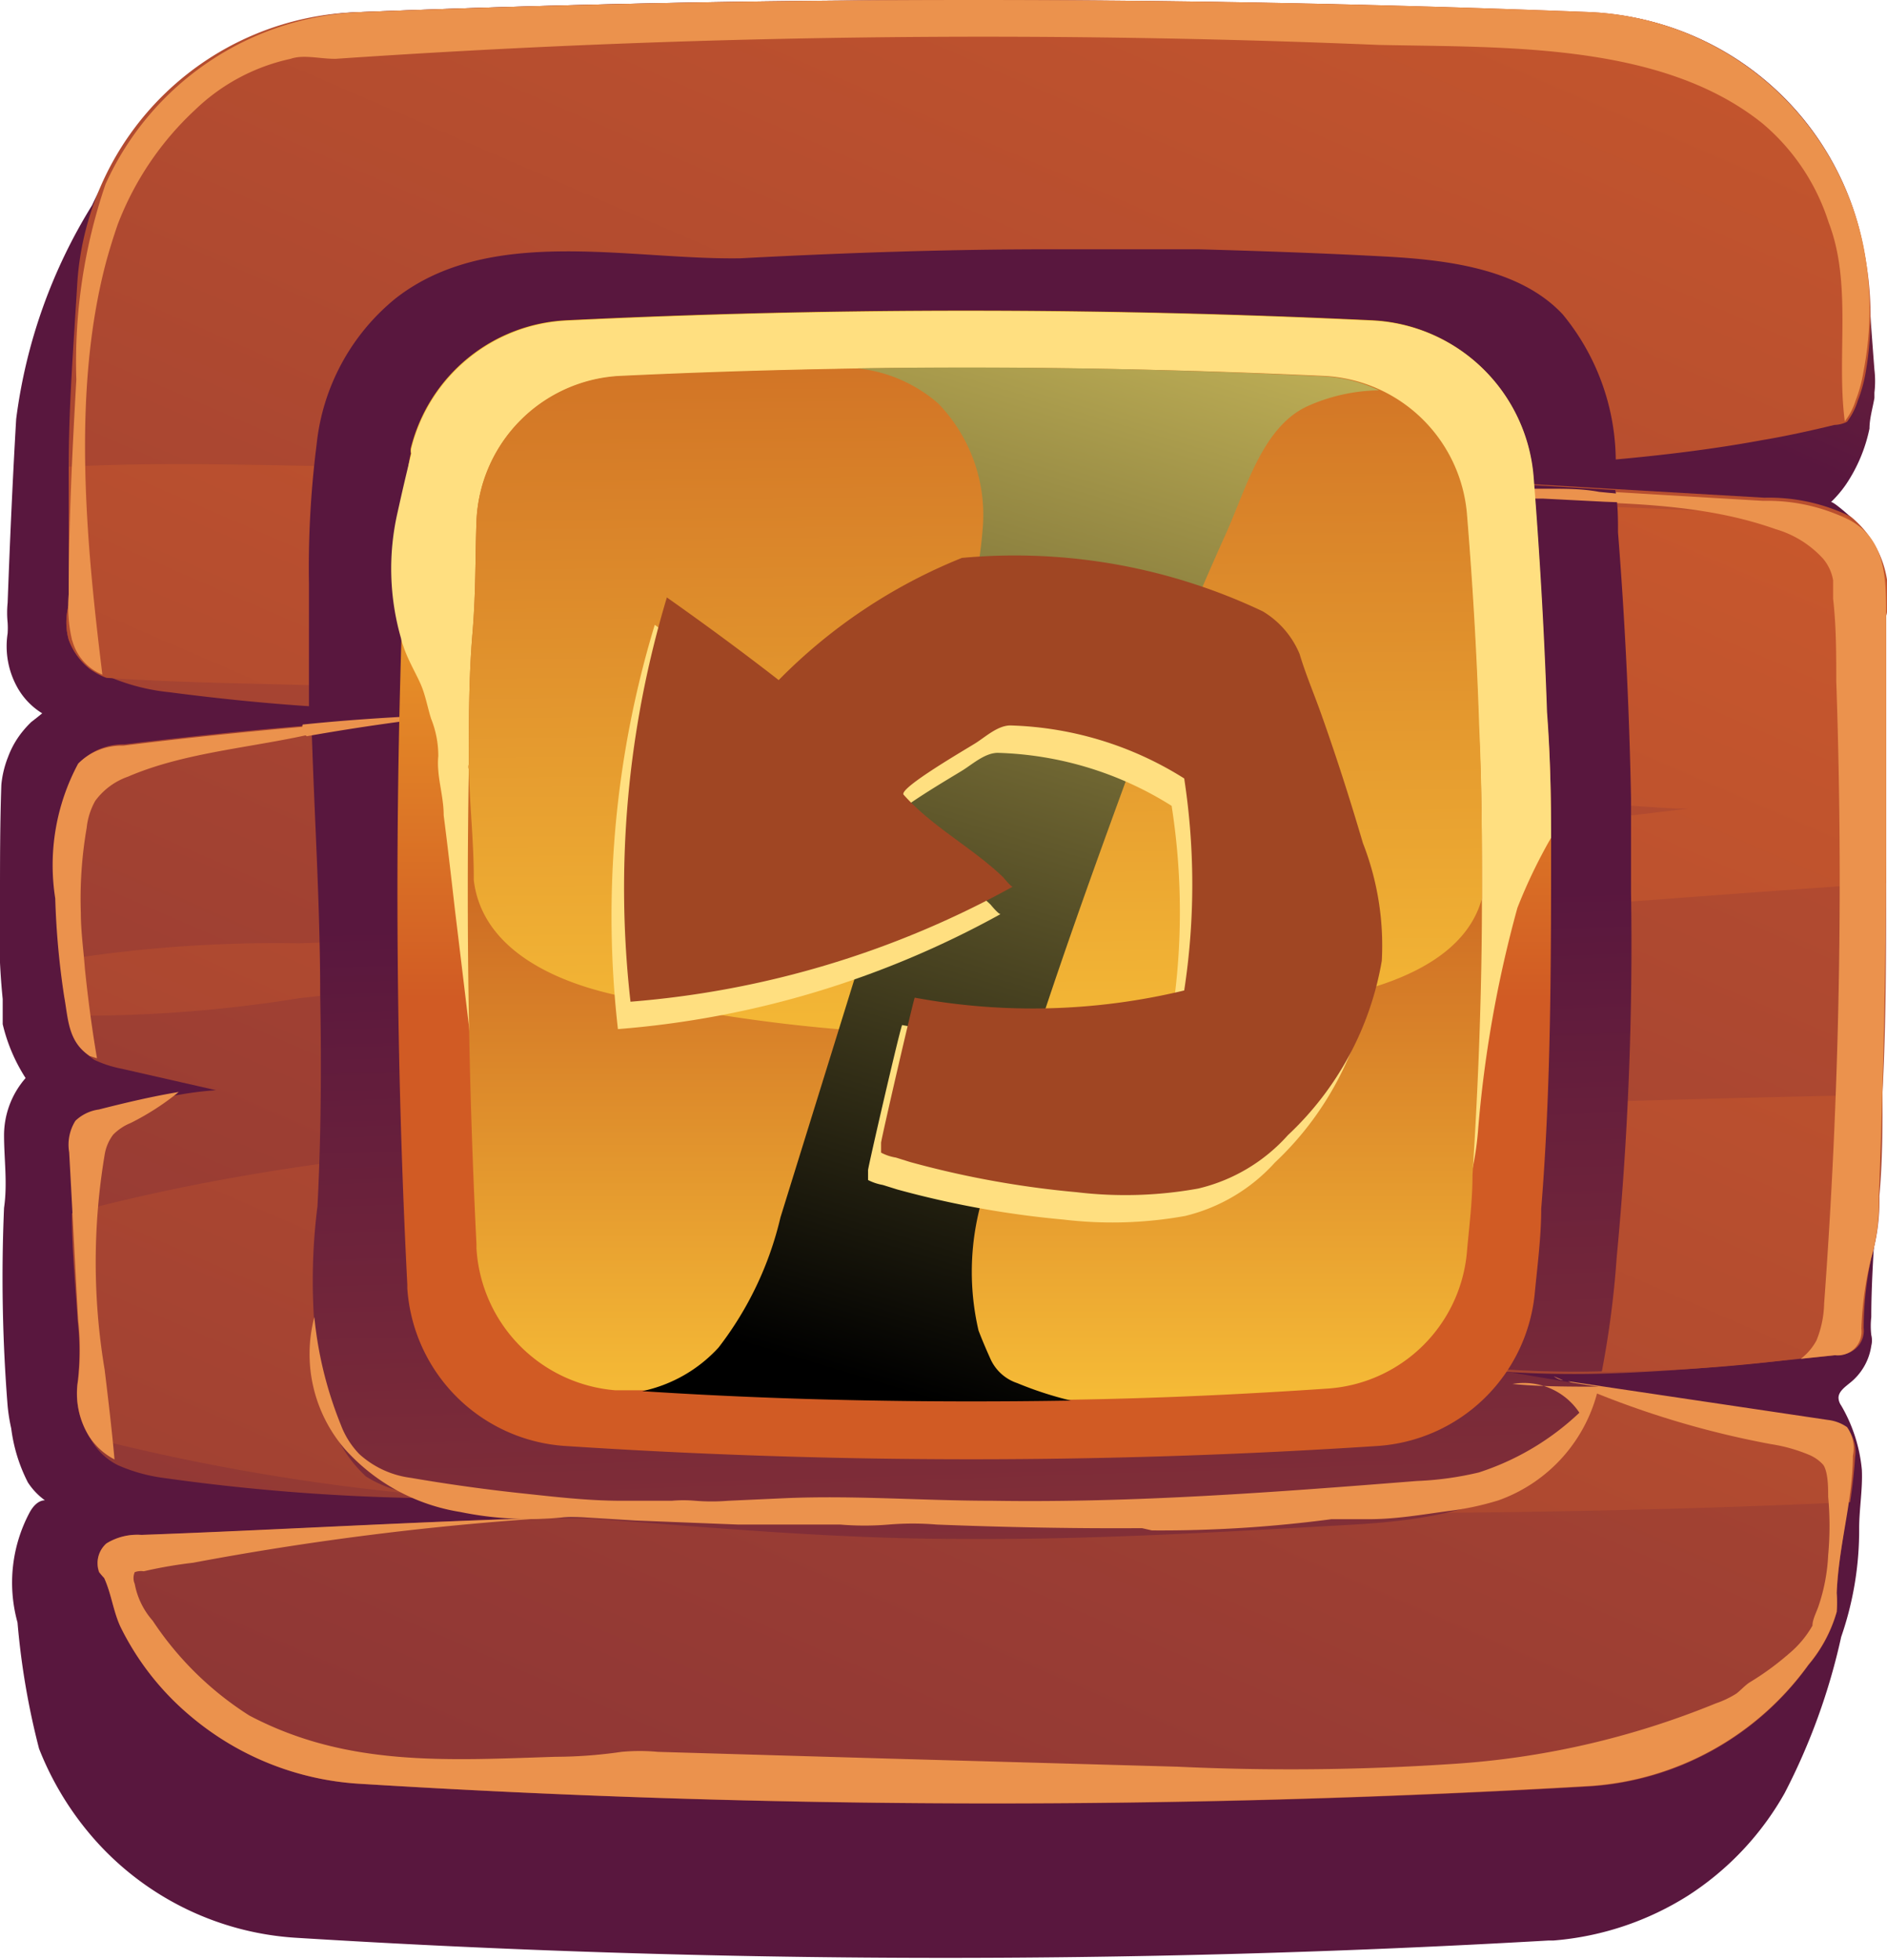 <svg xmlns="http://www.w3.org/2000/svg" xmlns:xlink="http://www.w3.org/1999/xlink" viewBox="0 0 42.02 43.63"><defs><linearGradient id="Áåçûìÿííûé_ãðàäèåíò_3" x1="40.5" y1="-21.37" x2="28.59" y2="5.12" gradientUnits="userSpaceOnUse"><stop offset="0" stop-color="#cf5c2b"/><stop offset="1" stop-color="#59173e"/></linearGradient><linearGradient id="Áåçûìÿííûé_ãðàäèåíò_3-2" x1="35.48" y1="-11.94" x2="-6.68" y2="85.4" xlink:href="#Áåçûìÿííûé_ãðàäèåíò_3"/><linearGradient id="Áåçûìÿííûé_ãðàäèåíò_3-3" x1="30.85" y1="0.08" x2="-11.32" y2="97.42" xlink:href="#Áåçûìÿííûé_ãðàäèåíò_3"/><linearGradient id="Áåçûìÿííûé_ãðàäèåíò_3-4" x1="22.84" y1="60.91" x2="21.55" y2="20.22" xlink:href="#Áåçûìÿííûé_ãðàäèåíò_3"/><linearGradient id="Áåçûìÿííûé_ãðàäèåíò_7" x1="21.69" y1="5.87" x2="21.69" y2="22.22" gradientUnits="userSpaceOnUse"><stop offset="0" stop-color="#ffca2b"/><stop offset="1" stop-color="#d15b24"/></linearGradient><linearGradient id="Áåçûìÿííûé_ãðàäèåíò_12" x1="21.69" y1="33.87" x2="21.69" y2="19.4" gradientUnits="userSpaceOnUse"><stop offset="0" stop-color="#ffce3b"/><stop offset="1" stop-color="#cc6923"/></linearGradient><linearGradient id="Áåçûìÿííûé_ãðàäèåíò_12-2" x1="21.78" y1="27.93" x2="21.6" y2="5.64" xlink:href="#Áåçûìÿííûé_ãðàäèåíò_12"/><linearGradient id="Áåçûìÿííûé_ãðàäèåíò_11" x1="27.34" y1="0.32" x2="18.28" y2="30.45" gradientUnits="userSpaceOnUse"><stop offset="0" stop-color="#f2de6d"/><stop offset="1"/></linearGradient></defs><g style="isolation:isolate"><g id="Calque_2" data-name="Calque 2"><g id="layer_1" data-name="layer 1"><path d="M41.59,6.22A6.45,6.45,0,0,0,35.42.28Q21.65-.27,8,.27A6.36,6.36,0,0,0,6.06.65a6.51,6.51,0,0,0-.89.4A8.24,8.24,0,0,0,2.05,4.57,11.88,11.88,0,0,0,.36,9.33C.28,10.7.22,12.06.17,13.42a2.16,2.16,0,0,0,0,.44,1.93,1.93,0,0,1,0,.24,1.88,1.88,0,0,0,.22,1.21,1.58,1.58,0,0,0,.55.57s-.21.17-.24.19a2.29,2.29,0,0,0-.21.23,2,2,0,0,0-.31.55,2.25,2.25,0,0,0-.15.62C0,18.32,0,19.17,0,20a15.2,15.2,0,0,0,.06,2.24c0,.19,0,.37,0,.56A3.85,3.85,0,0,0,.57,24a1.94,1.94,0,0,0-.48,1.27c0,.54.08,1.07,0,1.62a36.07,36.07,0,0,0,.08,4.41,4,4,0,0,0,.08.5A3.63,3.63,0,0,0,.62,33,1.49,1.49,0,0,0,1,33.4c-.15,0-.27.14-.34.27a3.32,3.32,0,0,0-.27,2.45,16.85,16.85,0,0,0,.48,2.81A6.82,6.82,0,0,0,2.15,41a6.53,6.53,0,0,0,4.46,2.14,233.71,233.71,0,0,0,27.87.06h.11a6.6,6.6,0,0,0,3-1,6.52,6.52,0,0,0,2.15-2.28A14.15,14.15,0,0,0,41,36.44a7.25,7.25,0,0,0,.4-2.41c0-.44.08-.87.06-1.31A3.46,3.46,0,0,0,41,31.29a.32.32,0,0,1-.06-.17c0-.14.14-.24.25-.33a1.29,1.29,0,0,0,.48-.83.49.49,0,0,0,0-.24,1.75,1.75,0,0,1,0-.4c0-1,.1-2,.13-3s.08-2.21.11-3.32,0-2.19,0-3.28,0-2.16,0-3.24c0-.53,0-1.06,0-1.6,0-.26,0-.53,0-.79a6.77,6.77,0,0,1,0-.78A1.06,1.06,0,0,0,42,13a1.83,1.83,0,0,0-.07-.32,2.41,2.41,0,0,0-.26-.59,2.53,2.53,0,0,0-.39-.52s-.47-.43-.51-.39a2.57,2.57,0,0,0,.34-.4,3.48,3.48,0,0,0,.52-1.24c0-.22.07-.45.11-.68,0,0,0-.08,0-.12a2.18,2.18,0,0,0,0-.51C41.69,7.58,41.64,6.9,41.59,6.22Z" style="fill:url(#Áåçûìÿííûé_ãðàäèåíò_3)"/><path d="M42,13.72l0,3.42c0,.54,0,1.09,0,1.64v.89c0,1.55,0,3.1-.08,4.65,0,.77,0,1.54-.07,2.31A4.47,4.47,0,0,1,41.67,28a7,7,0,0,0-.22,1.58.74.74,0,0,1-.17.45.61.61,0,0,1-.42.14l-.77.08c-1.47.15-2.94.29-4.42.33a24,24,0,0,1-3.28-.14l2.49.37.7.11,5.07.76a.61.61,0,0,1,.61.79c0,.34-.06.68-.11,1-.09.67-.22,1.34-.25,2a2.94,2.94,0,0,1,0,.42,3.14,3.14,0,0,1-.63,1.18,6.5,6.5,0,0,1-4.87,2.7A228.4,228.4,0,0,1,8,39.71a6.41,6.41,0,0,1-3.75-1.5,6.1,6.1,0,0,1-1.57-2c-.16-.34-.2-.73-.36-1.08L2.2,35a.61.61,0,0,1,.17-.64,1.37,1.37,0,0,1,.78-.19c3-.1,6-.29,9.08-.38h.09c.92,0,1.85,0,2.77,0l-1-.14c-1.56-.18-3.14-.24-4.71-.3H9.29a46.43,46.43,0,0,1-5.66-.45,3.7,3.7,0,0,1-1-.28A1.41,1.41,0,0,1,2,32L2,32a1.85,1.85,0,0,1-.24-1.23,5.44,5.44,0,0,0,0-1.34c-.05-.8-.09-1.61-.13-2.41,0-.44-.05-.88-.07-1.32a1,1,0,0,1,.14-.7,1,1,0,0,1,.51-.25c.6-.15,1.19-.29,1.79-.38a7.46,7.46,0,0,1,.81-.1L2.7,23.79a2.57,2.57,0,0,1-.61-.2L2,23.52a1.32,1.32,0,0,1-.48-1c0-.12,0-.24-.05-.37a8.08,8.08,0,0,1-.11-.86c-.05-.44-.07-.88-.1-1.32a4.79,4.79,0,0,1,.52-3,1.36,1.36,0,0,1,1-.4c1.41-.17,2.82-.32,4.23-.43l.88-.08q2.14-.16,4.29-.27a47.12,47.12,0,0,1-5.18-.06c-1.08-.07-2.16-.18-3.23-.32a4.57,4.57,0,0,1-1.33-.34l0,0A1.44,1.44,0,0,1,2,14.89a1.46,1.46,0,0,1-.47-.65,1.44,1.44,0,0,1,0-.77c0-.1,0-.2,0-.3,0-.61,0-1.23,0-1.84,0-.31,0-.62,0-.94,0-1.36.11-2.72.19-4.07A6.45,6.45,0,0,1,8,.27q13.65-.54,27.43,0A6.51,6.51,0,0,1,41.49,5.5a7.32,7.32,0,0,1,.06,2.76,3.24,3.24,0,0,1-.18.66,1.5,1.5,0,0,1-.24.47l0,0a.68.68,0,0,1-.28.07c-.54.13-1.08.25-1.62.34-1.08.2-2.17.33-3.26.43h0c-2.21.19-4.42.22-6.63.26h-.06l1.81.11,4.92.29,3.28.19a4.13,4.13,0,0,1,1.92.42h0A2.26,2.26,0,0,1,42,13.72Z" style="fill:url(#Áåçûìÿííûé_ãðàäèåíò_3-2)"/><path d="M42,13.72c0,1.14,0,2.28,0,3.42,0,.54,0,1.09,0,1.64,0,.3,0,.59,0,.88-4.21.28-8.43.64-12.65.9-4.92.3-9.84.63-14.76,1-2.65.16-5.28.37-7.91.66a30.46,30.46,0,0,1-5.17.39l-.06-.37c-.05-.29-.08-.57-.11-.86A30.2,30.2,0,0,1,6.66,21c2.47-.08,4.92-.25,7.38-.48C19,20,23.89,19.55,28.8,19c2.93-.34,5.87-.64,8.8-1h-.29c-4.81-.27-9.54-1.16-14.33-1.59s-9.51-.8-14.28-1.08c-1.93-.12-4.14-.09-6.33-.24l0,0A1.44,1.44,0,0,1,2,14.89a1.46,1.46,0,0,1-.47-.65,1.44,1.44,0,0,1,0-.77c0-.11,0-.2,0-.31,0-.6,0-1.22,0-1.83,0-.31,0-.63,0-.94,2.42-.13,4.92,0,7.07,0,4.77,0,9.52.27,14.28.55s9.55.17,14.33.4c1.29.06,2.59.1,3.88.14A2.24,2.24,0,0,1,42,13.72ZM26.22,24.89c-8.13.39-16.69,0-24.62,2.12,0,.8.08,1.61.13,2.41a6,6,0,0,1,0,1.34A1.81,1.81,0,0,0,2,32a47.53,47.53,0,0,0,7.34,1.27h.07c1.56.15,3.13.24,4.71.3,4.07.15,8.17.06,12.15.1,5,.05,10,0,14.93-.23.05-.34.09-.67.11-1a.81.81,0,0,0-.17-.63.94.94,0,0,0-.43-.16l-5.78-.86-2.49-.37a36.18,36.18,0,0,0,7.71-.19l.76-.08a.53.53,0,0,0,.59-.59A7.61,7.61,0,0,1,41.67,28a4.51,4.51,0,0,0,.16-1.32c0-.77.05-1.54.07-2.31C36.68,24.48,31.44,24.64,26.22,24.89Z" style="fill:url(#Áåçûìÿííûé_ãðàäèåíò_3-3)"/><path d="M2,32a1.81,1.81,0,0,1-.26-1.28,6,6,0,0,0,0-1.34c-.07-1.24-.13-2.49-.2-3.73a1,1,0,0,1,.14-.7.94.94,0,0,1,.52-.25c.59-.15,1.18-.29,1.78-.39A5.81,5.81,0,0,1,2.91,25a1.16,1.16,0,0,0-.39.26,1,1,0,0,0-.19.45,14.47,14.47,0,0,0,0,4.78c.08.66.16,1.33.22,2A1.49,1.49,0,0,1,2,32Z" style="fill:#eb924d"/><path d="M1.43,22.19A17.84,17.84,0,0,1,1.23,20a4.78,4.78,0,0,1,.51-3,1.36,1.36,0,0,1,1-.4c1.71-.21,3.41-.38,5.11-.51-1.61.54-3.47.54-5,1.2a1.53,1.53,0,0,0-.73.54,1.56,1.56,0,0,0-.19.6,9.25,9.25,0,0,0-.13,1.89c0,.42.06.83.09,1.24.07.68.16,1.36.27,2L2,23.51C1.51,23.19,1.52,22.68,1.43,22.19Z" style="fill:#eb924d"/><path d="M34.6,30.64l.21.09A.5.5,0,0,1,34.6,30.64Z" style="fill:#eb924d"/><path d="M41.26,32.41c0,1-.32,2-.36,3.05a2.94,2.94,0,0,1,0,.42,3.21,3.21,0,0,1-.63,1.18,6.53,6.53,0,0,1-4.86,2.7A228.56,228.56,0,0,1,8,39.71a6.43,6.43,0,0,1-3.75-1.5,6.1,6.1,0,0,1-1.57-2c-.16-.35-.2-.73-.36-1.08A1.43,1.43,0,0,1,2.21,35a.58.58,0,0,1,.16-.64,1.3,1.3,0,0,1,.78-.19c3-.11,6-.29,9.08-.38a66.07,66.07,0,0,0-7.93,1,10.11,10.11,0,0,0-1.1.19A.39.39,0,0,0,3,35a.33.33,0,0,0,0,.26,1.71,1.71,0,0,0,.4.82,7.2,7.2,0,0,0,2.15,2.11c2.16,1.14,4.36,1,6.81.92A10.41,10.41,0,0,0,13.84,39a4.38,4.38,0,0,1,.81,0l1.71.05,3.43.1,6.42.18a54.33,54.33,0,0,0,6.12-.06,18.58,18.58,0,0,0,5.88-1.35,2.15,2.15,0,0,0,.46-.22c.1-.08.18-.17.28-.24a6.18,6.18,0,0,0,.88-.64,2.28,2.28,0,0,0,.53-.63c0-.13.08-.28.13-.42a4.11,4.11,0,0,0,.22-1.15,7.07,7.07,0,0,0,0-1.3c0-.19,0-.55-.11-.71a.87.87,0,0,0-.31-.22,3.59,3.59,0,0,0-.85-.24,20.25,20.25,0,0,1-4.52-1.4l5.78.86a.94.94,0,0,1,.43.16A.81.81,0,0,1,41.26,32.41Z" style="fill:#eb924d"/><path d="M1.6,14.23a3.22,3.22,0,0,1-.07-1c0-1.59.08-3.19.17-4.78a12.25,12.25,0,0,1,.65-4.35A6.52,6.52,0,0,1,8,.27q13.65-.54,27.42,0A6.52,6.52,0,0,1,41.5,5.5a7.27,7.27,0,0,1,0,2.75,3.16,3.16,0,0,1-.18.67,1.45,1.45,0,0,1-.24.46c-.19-1.46.17-3.06-.36-4.43a4.77,4.77,0,0,0-1.47-2.2C37,.94,33.51,1.06,30.7,1a211.74,211.74,0,0,0-23.23.31c-.36,0-.71-.1-1,0A4.4,4.4,0,0,0,4.35,2.44,6.79,6.79,0,0,0,2.62,5c-.1.29-.19.58-.27.88-.75,2.88-.43,6.22-.07,9.14a1.14,1.14,0,0,1-.67-.76S1.6,14.25,1.6,14.23Z" style="fill:#eb924d"/><path d="M42,13.72c0,1.14,0,2.28,0,3.42,0,.54,0,1.09,0,1.64,0,2.62-.06,5.23-.16,7.85A4.51,4.51,0,0,1,41.67,28a7.61,7.61,0,0,0-.22,1.58.53.53,0,0,1-.59.59l-.76.08a1.27,1.27,0,0,0,.35-.41,2.31,2.31,0,0,0,.17-.82,128.23,128.23,0,0,0,.27-13.86c0-.61,0-1.22-.07-1.83,0-.14,0-.27,0-.41a1,1,0,0,0-.23-.49,2.3,2.3,0,0,0-1.05-.65c-2.82-1-6-.26-8.83-1.11h.34c2.74.15,5.47.32,8.21.48a4.11,4.11,0,0,1,1.91.42C42,12,42,12.88,42,13.72Z" style="fill:#eb924d"/><path d="M34.88,30.76l.7.11a3.62,3.62,0,0,1-.6,1.25c-1.14,1.47-3.28,1.74-5,1.83-2.85.16-5.69.33-8.55.31-3.07,0-6.09-.3-9.15-.52.92,0,1.85,0,2.77,0l-1-.14c-1.56-.18-3.14-.24-4.71-.3H9.29l-.39-.11a2.61,2.61,0,0,1-.75-.32,3,3,0,0,1-.91-1.68,13.17,13.17,0,0,1-.17-4.34c.08-1.57.09-3.14.06-4.71,0-2-.13-3.95-.19-5.92l.88-.08L10,15.94c0,2.59.17,5.19.27,7.77a7.63,7.63,0,0,0,0,.83c0,.16,0,.26.1.39a1.8,1.8,0,0,0,.86.43,7.49,7.49,0,0,0,.95,0h2.05a19.49,19.49,0,0,1-2,.22,3.43,3.43,0,0,0-.91,0c-.27.09-.54.13-.81.2a.46.46,0,0,0-.22.11.4.4,0,0,0-.07.18,1.79,1.79,0,0,0,.06.86,1.76,1.76,0,0,1,.11.64,6.85,6.85,0,0,0,.12,1.63,1.21,1.21,0,0,0,.16.56,2,2,0,0,0,1.13.67,38.58,38.58,0,0,0,9.78.95c1.94,0,3.88,0,5.81,0,1.33,0,3.74.23,4.88-.59a1.94,1.94,0,0,0,.41-.4ZM10,14.27c0-.55.06-1.1.11-1.65a2.44,2.44,0,0,0,0-.27,1.16,1.16,0,0,1,0-.49,1.45,1.45,0,0,1,.64-1,1.83,1.83,0,0,1,.81-.15c1.35,0,2.71,0,4.07,0l-3.23-.35a5.35,5.35,0,0,0-1.83,0s.08-.16.1-.18l.13-.21a2.65,2.65,0,0,1,.33-.34c.21-.17.4-.37.62-.54a5.52,5.52,0,0,1,1.56-.81,12.66,12.66,0,0,1,1.6-.45,5.34,5.34,0,0,1,1.13-.1c4.26-.06,8.51-.08,12.77-.11A8.21,8.21,0,0,1,31,8.08a2.53,2.53,0,0,1,1.36.78,3.2,3.2,0,0,1,.57,1.57c1,0,2-.09,3.05-.18A5.16,5.16,0,0,0,34.8,7c-.93-1-2.51-1.2-3.79-1.28-1.43-.08-2.87-.13-4.31-.17l-3.38,0c-2.29,0-4.55.08-6.83.2C14,5.79,10.9,5,8.8,6.65A4.83,4.83,0,0,0,7.05,9.9,21.68,21.68,0,0,0,6.88,13c0,.91,0,1.82,0,2.74,1,.07,2,.1,3.07.1C10,15.33,10,14.8,10,14.27Zm26.32,3.49q-.06-3-.29-5.91c0-.31,0-.63-.06-.94l-3-.18c.1,1.08,0,2.28.06,3.08.07,1.24.19,2.48.29,3.72.05.59.09,1.19.13,1.8a.71.71,0,0,1-.06.5,1.15,1.15,0,0,1-.9.36,29.29,29.29,0,0,0-5,.54,57.7,57.7,0,0,0,6.17-.11l-.13.56a1.94,1.94,0,0,0-.1.49c0,.1,0,.2.05.3a3.17,3.17,0,0,1,0,.53c0,.76,0,1.52,0,2.28l-.06,1.91a1.62,1.62,0,0,1,0,.22,6.55,6.55,0,0,1-.75,3.51,24.91,24.91,0,0,0,3,.11A21.16,21.16,0,0,0,36,28a73.66,73.66,0,0,0,.32-8.14c0-.71,0-1.41,0-2.11Z" style="fill:url(#Áåçûìÿííûé_ãðàäèåíò_3-4)"/><path d="M25.65,34.07a28.9,28.9,0,0,0,4-.25c.27,0,.56,0,.84,0,.59,0,1.17-.1,1.75-.18a6.32,6.32,0,0,0,1.13-.24,3.48,3.48,0,0,0,2.23-2.53c-.61,0-1.31,0-1.92-.06a1.48,1.48,0,0,1,1.49.64,5.88,5.88,0,0,1-2.24,1.33,7.16,7.16,0,0,1-1.38.19c-3.15.25-6.31.49-9.46.44-1.52,0-3-.12-4.55-.06l-1.32.06a4.57,4.57,0,0,1-.74,0,3,3,0,0,0-.52,0l-1.13,0c-.75,0-1.5-.09-2.25-.17s-1.62-.2-2.43-.34A2.1,2.1,0,0,1,8,32.37a1.89,1.89,0,0,1-.41-.65A8.62,8.62,0,0,1,7,29.32a3.24,3.24,0,0,0,.68,2.94,4.37,4.37,0,0,0,2.57,1.4,7.66,7.66,0,0,0,2.29.12,3.85,3.85,0,0,1,.48,0l1.14.07,2.28.09,2.27,0a6.49,6.49,0,0,0,1.08,0,6.39,6.39,0,0,1,1.07,0c1.52.06,3.05.09,4.57.08Z" style="fill:#eb924d"/><path d="M37.07,11.22l-1.34-.05-1.37-.07-.68,0-.34,0-.2,0h-.07l-.14,0-.53-.14v-.08a2.1,2.1,0,0,1,.27,0,.82.82,0,0,0,.22,0l.17,0h.29l1.13,0c.38,0,.76,0,1.13.07l1.14.11.4,0C37.14,11.11,37.07,11.12,37.07,11.22Z" style="fill:#eb924d"/><path d="M10.42,15.89c-1.21.12-2.4.29-3.59.5a.24.24,0,0,1-.09-.26C8,16,9.16,15.94,10.42,15.89Z" style="fill:#eb924d"/><path d="M34.54,18.65c0,2.79,0,5.54-.22,8.26,0,.61-.08,1.23-.14,1.84a3.77,3.77,0,0,1-3.5,3.44,138.39,138.39,0,0,1-18.1,0,3.77,3.77,0,0,1-3.51-3.51s0-.05,0-.08q-.36-7.08-.13-14.4c0-.23,0-.46,0-.69,0-.93.07-1.85.12-2.78a3.4,3.4,0,0,1,.09-.64.27.27,0,0,1,0-.12,3.76,3.76,0,0,1,3.47-2.84q8.85-.43,17.93,0a3.78,3.78,0,0,1,3.59,3.46c.14,1.77.24,3.52.3,5.26C34.52,16.79,34.54,17.72,34.54,18.65Z" style="fill:url(#Áåçûìÿííûé_ãðàäèåíò_7)"/><path d="M34.54,18.65a11.75,11.75,0,0,0-.75,1.56,26.77,26.77,0,0,0-.88,5,6.58,6.58,0,0,1-2.23,4.4,7.27,7.27,0,0,1-4.26,1A38.28,38.28,0,0,1,14,28.73a7.16,7.16,0,0,1-3.14-2.34c-.08-.64-.15-1.29-.23-1.93-.16-1.41-.33-2.81-.5-4.21-.08-.7-.16-1.4-.25-2.1,0-.35-.1-.7-.12-1a1.73,1.73,0,0,1,0-.32A2.22,2.22,0,0,0,9.6,16c-.08-.25-.12-.5-.22-.74s-.3-.57-.4-.88a1.09,1.09,0,0,1-.05-.17,5.61,5.61,0,0,1-.08-2.79c.1-.45.2-.89.31-1.32a.27.27,0,0,1,0-.12,3.76,3.76,0,0,1,3.47-2.84q8.85-.43,17.93,0a3.78,3.78,0,0,1,3.59,3.46c.14,1.77.24,3.52.3,5.26C34.52,16.79,34.54,17.72,34.54,18.65Z" style="fill:#ffdf80"/><path d="M33,20c0,2.07-.08,4.13-.21,6.16,0,.56-.07,1.11-.12,1.66a3.34,3.34,0,0,1-3.07,3.09c-1.9.13-3.81.22-5.74.25-3.14.05-6.33,0-9.55-.21l-.61,0a3.37,3.37,0,0,1-3.09-3.16V27.7q-.26-5.22-.17-10.57a.2.2,0,0,1,0-.11c0-1,0-1.93.08-2.9s.06-1.66.09-2.5a3.37,3.37,0,0,1,3.16-3.24c1.77-.08,3.55-.14,5.33-.17q5.16-.08,10.41.18a3.27,3.27,0,0,1,1.21.3h0a3.41,3.41,0,0,1,1.94,2.82c.13,1.59.22,3.16.27,4.72C33,17.5,33,18.77,33,20Z" style="fill:url(#Áåçûìÿííûé_ãðàäèåíò_12)"/><path d="M33,20c-.32,1.18-1.6,1.82-3.07,2.15a37.14,37.14,0,0,1-16.22,0c-1.66-.37-3-1.18-3.16-2.56v-.05c0-.8-.09-1.61-.11-2.42a.2.2,0,0,1,0-.11c0-1,0-1.93.08-2.9s.06-1.66.09-2.5a3.37,3.37,0,0,1,3.16-3.24q7.77-.37,15.74,0a3.36,3.36,0,0,1,3.16,3.12c.13,1.59.22,3.16.27,4.72C33,17.5,33,18.77,33,20Z" style="fill:url(#Áåçûìÿííûé_ãðàäèåíò_12-2)"/><path d="M30.71,8.69a4,4,0,0,0-1.61.36c-1,.47-1.36,1.86-1.81,2.85q-1,2.22-1.85,4.48c-1,2.72-2,5.46-2.85,8.23-.15.45-.29.89-.44,1.33a5.78,5.78,0,0,0-.36,3.68c.08.21.17.42.26.62a1,1,0,0,0,.6.55,8,8,0,0,0,1.2.39c-3.14.05-6.33,0-9.55-.21A3.2,3.2,0,0,0,16,30a7.56,7.56,0,0,0,1.38-2.9l3.9-12.56a10.58,10.58,0,0,0,.61-2.87,3.57,3.57,0,0,0-1-2.69,3.26,3.26,0,0,0-1.8-.78q5.16-.08,10.41.18A3.27,3.27,0,0,1,30.71,8.69Z" style="mix-blend-mode:screen;fill:url(#Áåçûìÿííûé_ãðàäèåíò_11)"/><path d="M30.49,22a7,7,0,0,1-2.1,3.88,3.94,3.94,0,0,1-2,1.19,9.12,9.12,0,0,1-2.71.08,21.12,21.12,0,0,1-3.7-.67l-.32-.1a1.17,1.17,0,0,1-.33-.11c0-.07,0-.15,0-.22s.73-3.23.76-3.23a14.38,14.38,0,0,0,6-.16,15.25,15.25,0,0,0,0-4.72,7.66,7.66,0,0,0-3.87-1.18c-.28,0-.55.24-.77.38s-1.71,1-1.61,1.15c.64.73,1.52,1.18,2.22,1.85,0,0,.17.21.22.21a21,21,0,0,1-8.52,2.56,22.31,22.31,0,0,1,.82-9c.85.61,1.67,1.22,2.48,1.85A12.24,12.24,0,0,1,21.15,13a13,13,0,0,1,6.7,1.2,2,2,0,0,1,.82.94c.14.48.34.94.5,1.4.33.93.64,1.87.91,2.81A6.53,6.53,0,0,1,30.49,22Z" style="fill:#ffdf80"/><path d="M30.77,21.39a6.91,6.91,0,0,1-2.09,3.88,3.87,3.87,0,0,1-2,1.19,9.12,9.12,0,0,1-2.71.08,21.12,21.12,0,0,1-3.7-.67l-.32-.1a1.07,1.07,0,0,1-.33-.11c0-.06,0-.15,0-.22s.73-3.23.75-3.23a14.42,14.42,0,0,0,6-.16,15.56,15.56,0,0,0,0-4.72,7.66,7.66,0,0,0-3.87-1.18c-.28,0-.55.25-.77.39s-1.71,1-1.61,1.15c.64.72,1.52,1.17,2.22,1.84,0,0,.17.21.21.21a21,21,0,0,1-8.51,2.56,22.43,22.43,0,0,1,.81-9c.85.6,1.68,1.21,2.49,1.84a12,12,0,0,1,4.08-2.72,12.88,12.88,0,0,1,6.7,1.19,2,2,0,0,1,.82.95c.14.47.34.93.5,1.39.33.93.63,1.87.91,2.82A6.27,6.27,0,0,1,30.77,21.39Z" style="fill:#a04623"/></g></g></g></svg>